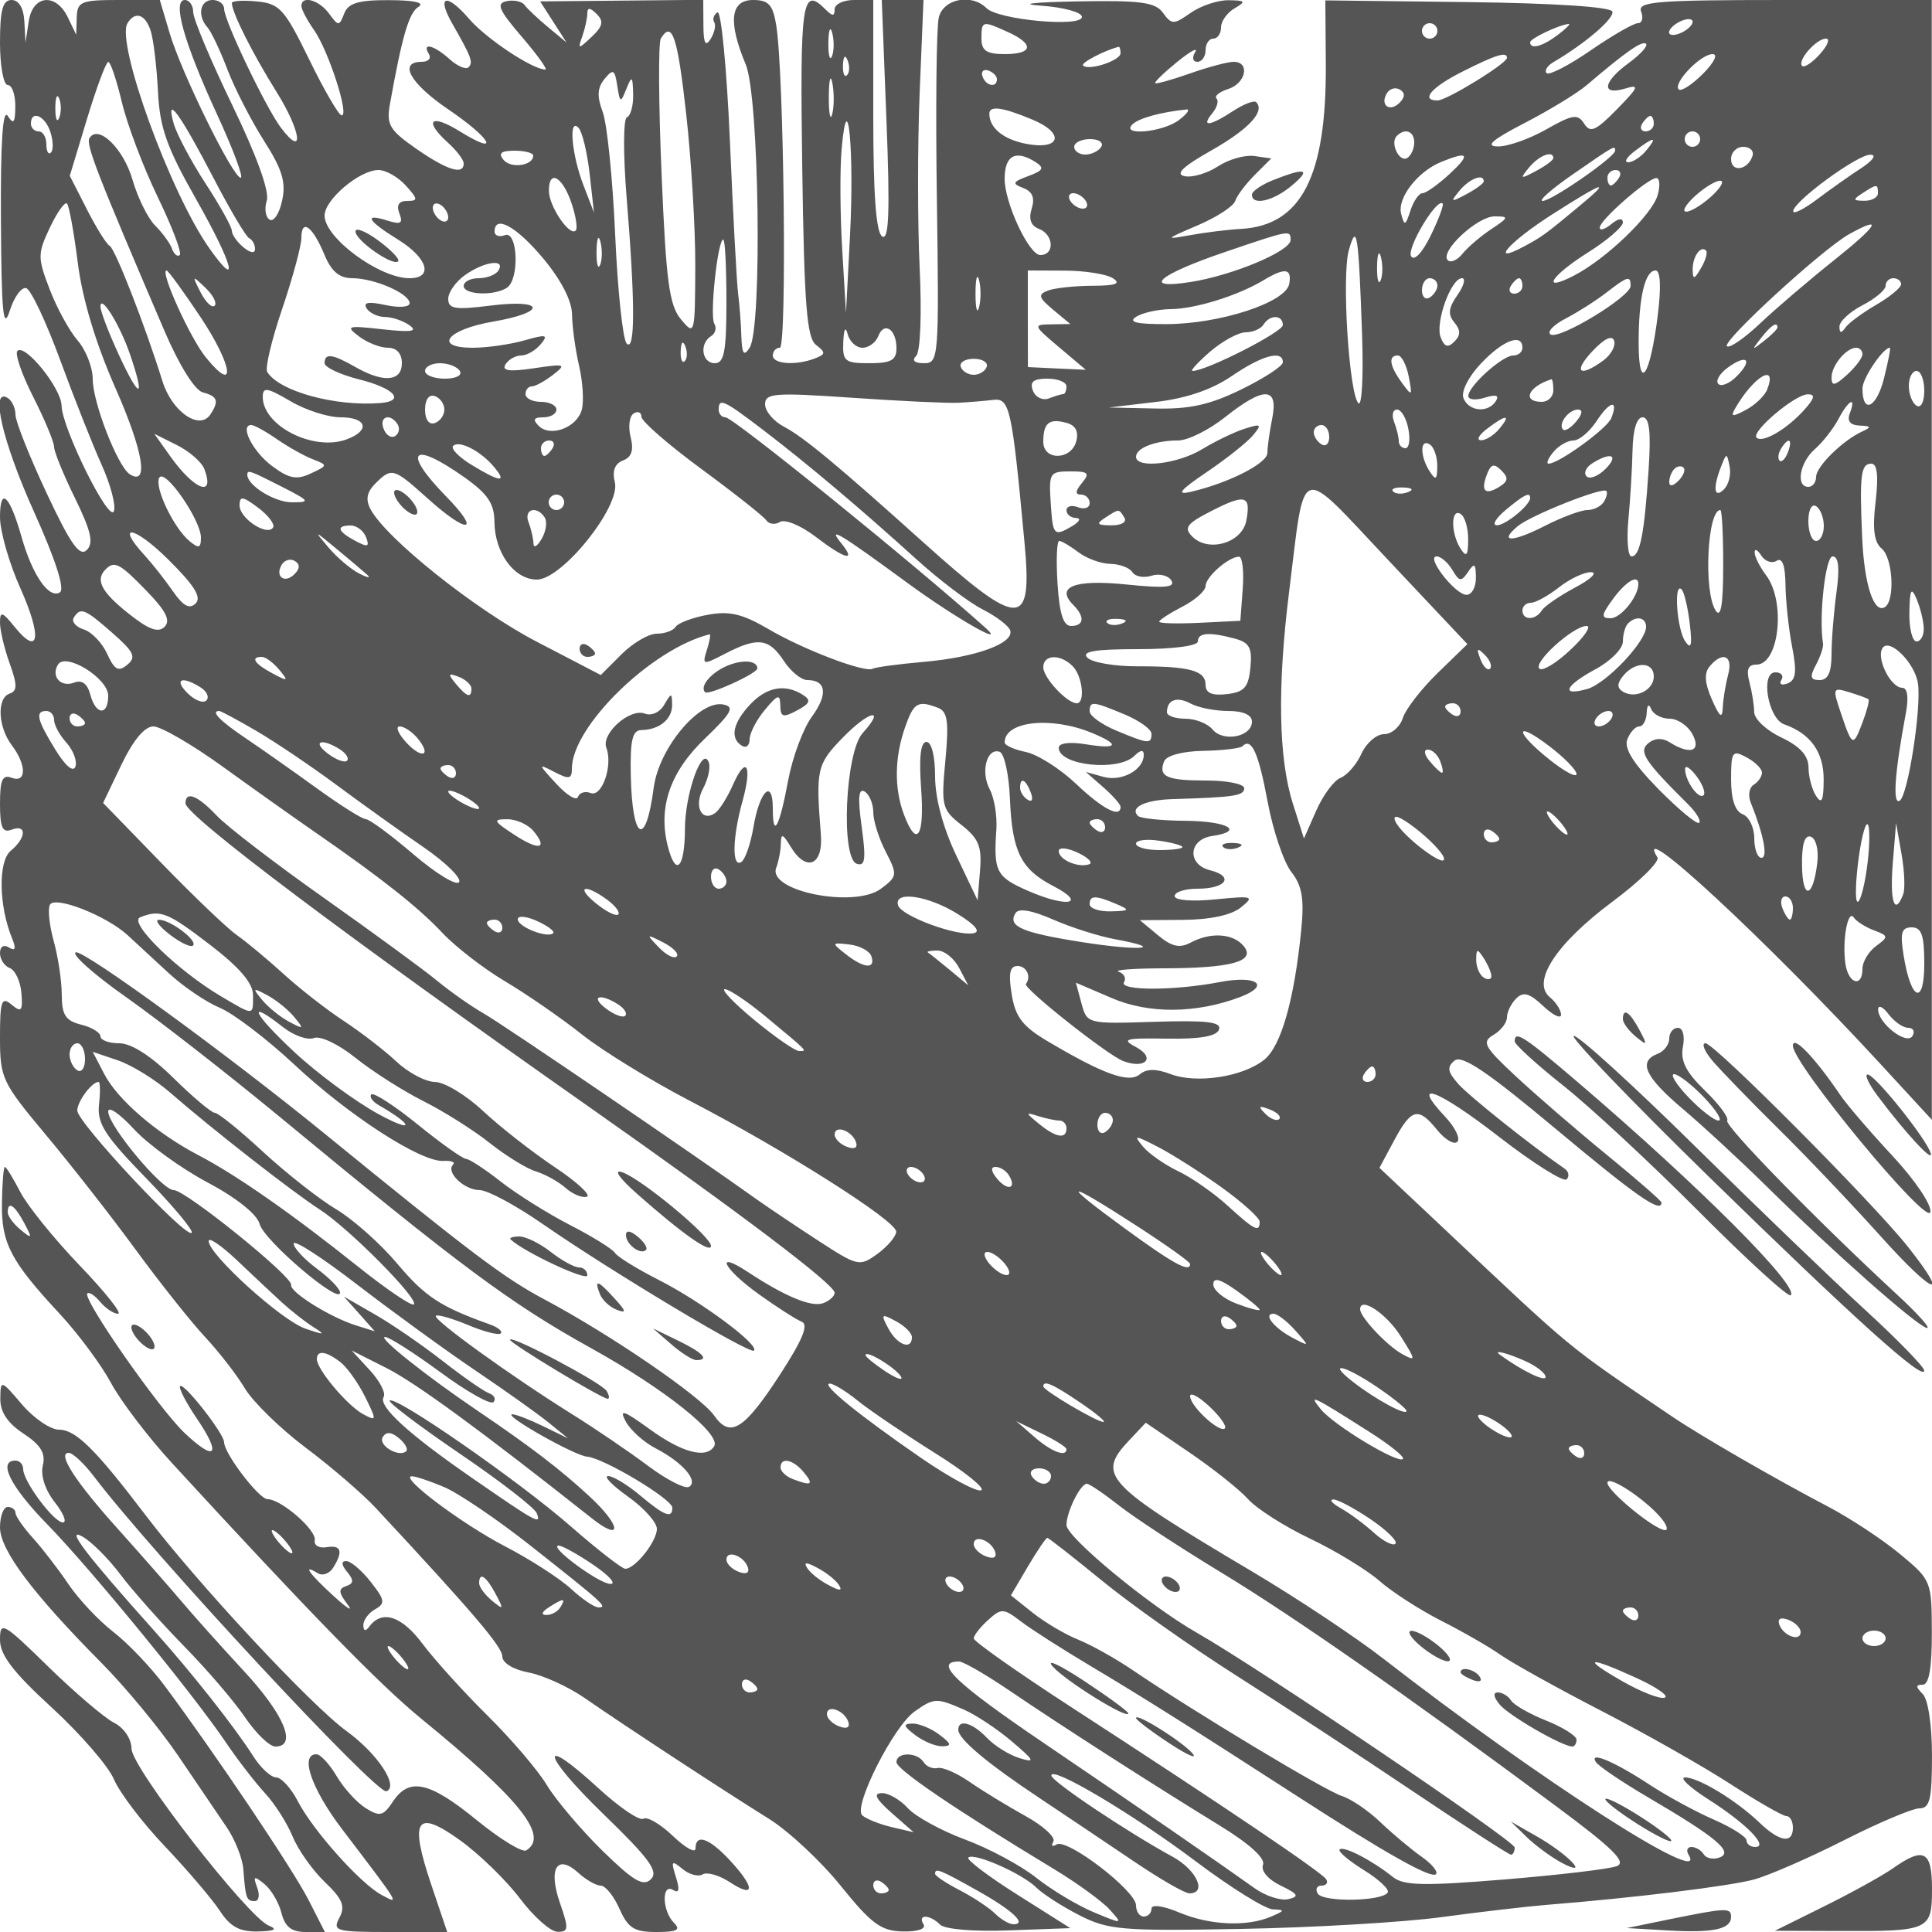 <svg xmlns="http://www.w3.org/2000/svg" version="1.0" width="250" height="250" viewBox="0 0 250 250" preserveAspectRatio="xMidYMid meet">
<g transform="translate(0,250) scale(0.01,-0.01)" fill="#555555" stroke="none">
<path d="M0 24450 c0 -302 45 -550 100 -550 55 0 99 -124 98 -275 -1 -214 -22 -242 -98 -125 -65 100 -94 -348 -88 -1350 7 -1200 29 -1434 114 -1172 57 181 154 312 214 293 61 -19 257 -437 438 -928 180 -491 422 -1102 537 -1357 115 -255 187 -525 159 -600 -59 -162 -672 1074 -677 1364 -4 226 -473 808 -572 709 -35 -36 57 -304 206 -597 148 -292 269 -583 269 -645 0 -62 122 -361 271 -664 208 -426 243 -579 152 -670 -92 -92 -211 77 -521 739 -221 471 -402 927 -402 1012 0 85 -45 182 -100 216 -233 144 -69 -566 341 -1475 279 -620 401 -999 334 -1040 -141 -88 -355 221 -495 713 -155 547 -280 663 -280 260 0 -183 119 -598 265 -923 281 -628 243 -889 -74 -499 -162 201 -191 209 -191 57 0 -98 56 -336 125 -527 100 -279 100 -357 0 -391 -168 -56 -153 -430 28 -669 193 -255 191 -494 -3 -420 -118 45 -150 -27 -150 -336 0 -309 32 -381 150 -336 199 76 192 -105 -11 -273 -164 -136 -156 -709 17 -1132 55 -135 43 -170 -39 -120 -69 43 -117 13 -117 -72 0 -80 57 -168 127 -194 70 -27 138 -173 150 -323 19 -233 0 -256 -127 -150 -130 108 -150 52 -150 -426 0 -525 27 -581 592 -1257 326 -389 849 -1058 1163 -1487 314 -429 718 -937 898 -1130 180 -192 412 -492 516 -666 104 -174 458 -520 788 -768 330 -247 739 -600 909 -783 1258 -1352 1634 -1793 1634 -1918 0 -83 142 -169 340 -207 187 -35 513 -183 725 -330 503 -349 1802 -1201 2388 -1565 253 -159 672 -549 929 -869 395 -490 520 -581 799 -587 196 -4 306 34 269 93 -82 132 81 129 214 -4 61 -61 438 -93 895 -75 l791 29 -684 432 c-377 238 -663 455 -636 481 70 70 701 -208 880 -388 84 -83 335 -245 559 -359 372 -190 548 -205 2094 -176 928 17 2092 85 2587 152 495 67 1103 138 1350 158 1142 91 2381 243 2700 330 193 53 716 282 1163 508 447 227 885 412 975 412 134 0 162 119 162 680 0 396 -50 730 -120 800 -93 93 -93 120 0 120 82 0 119 216 118 675 -2 667 -6 679 -411 1015 -225 187 -641 461 -923 610 -677 354 -1664 924 -2025 1169 -1403 951 -1233 811 -2989 2466 l-800 753 191 356 c223 416 312 437 559 131 101 -124 217 -191 258 -150 42 42 -29 188 -158 325 -462 492 -99 357 693 -257 444 -344 840 -593 879 -554 40 40 27 103 -29 141 -428 294 -1225 929 -1371 1092 -141 159 -151 221 -50 304 96 78 428 -147 1312 -886 1038 -868 1366 -1097 1366 -951 0 21 -317 298 -705 615 -388 317 -917 774 -1175 1014 -417 388 -450 449 -295 540 96 56 175 158 175 227 0 69 54 179 119 244 93 93 172 71 350 -97 127 -119 231 -170 231 -112 0 58 -65 160 -145 226 -241 200 82 693 807 1234 354 263 618 522 585 575 -341 552 1408 -1068 2888 -2675 l663 -720 -1 7245 0 7245 -1909 0 c-1656 0 -1902 -20 -1852 -150 32 -82 13 -150 -42 -150 -54 0 -329 -158 -611 -352 -281 -194 -538 -326 -570 -295 -31 32 9 97 90 144 411 241 788 564 761 653 -19 61 -751 109 -1872 123 l-1842 22 6 -822 c10 -1456 -316 -2090 -1097 -2135 -170 -9 -466 -46 -659 -81 -331 -60 -325 -54 95 126 245 104 465 246 488 316 23 69 138 222 255 339 l212 212 -219 31 c-121 17 -332 -43 -470 -133 -138 -91 -332 -148 -431 -128 -128 26 -28 122 344 333 485 275 700 506 581 625 -27 27 -161 -25 -298 -114 -303 -199 -421 -212 -270 -30 61 74 86 160 55 191 -32 31 36 86 150 123 231 73 287 352 71 352 -76 0 -331 -68 -566 -151 -236 -83 -438 -139 -449 -125 -12 14 117 139 286 276 170 138 274 194 231 125 -43 -70 -30 -125 29 -125 58 0 106 68 106 150 0 83 45 150 100 150 55 0 100 65 100 145 0 80 79 191 175 247 152 89 142 102 -78 105 -139 2 -359 -72 -489 -163 -221 -155 -246 -155 -359 0 -100 138 -290 163 -1110 148 -575 -11 -769 -34 -464 -56 289 -20 525 -85 525 -145 0 -138 -1083 -38 -1234 113 -193 193 -558 123 -618 -119 -31 -124 -42 -1181 -25 -2350 29 -2057 24 -2125 -166 -2125 -124 0 -162 35 -102 95 55 54 74 541 45 1144 -27 577 -27 1592 0 2255 l50 1206 -270 0 -270 0 61 -1566 c46 -1176 32 -1548 -55 -1494 -80 49 -116 539 -116 1566 l0 1494 -250 0 c-137 0 -250 -54 -250 -120 0 -93 -27 -93 -120 0 -302 302 -330 110 -299 -2055 25 -1768 59 -2196 178 -2288 128 -99 126 -121 -14 -175 -247 -95 -545 -74 -545 38 0 55 41 100 91 100 94 0 54 3566 -47 4175 -43 264 -99 325 -299 325 -295 0 -327 -280 -95 -835 174 -417 215 -3410 50 -3665 -75 -116 -99 -82 -107 150 -5 165 -24 413 -42 550 -18 138 -65 1025 -106 1972 -41 947 -114 1697 -161 1668 -48 -30 -67 -87 -42 -127 25 -40 3 -138 -47 -218 -67 -105 -92 -56 -93 181 l-2 326 -1055 -10 -1056 -10 171 -266 171 -266 -241 200 c-132 110 -268 238 -302 285 -34 47 -138 69 -232 50 -139 -29 -103 -112 195 -460 201 -234 338 -425 306 -425 -165 0 -766 399 -987 656 -292 339 -426 303 -219 -59 249 -436 275 -504 212 -567 -34 -34 -144 13 -245 104 -203 183 -365 223 -268 66 34 -55 -8 -100 -94 -100 -305 0 -149 -280 341 -613 564 -382 689 -619 153 -287 -380 235 -473 142 -150 -150 110 -100 200 -219 200 -265 0 -155 -213 -88 -614 190 -346 241 -388 312 -341 575 158 883 246 1183 369 1261 87 55 -51 86 -378 87 -399 2 -530 -38 -582 -173 -65 -167 -74 -167 -197 0 -131 178 -357 239 -357 97 0 -43 73 -182 163 -310 188 -268 462 -1115 357 -1105 -38 4 -228 330 -420 725 -318 650 -381 721 -675 749 -179 18 -325 8 -325 -20 0 -121 265 -649 576 -1147 323 -515 367 -875 57 -464 -195 260 -733 1385 -733 1535 0 63 -67 115 -150 115 -163 0 -201 -203 -65 -355 47 -52 163 -297 258 -545 94 -247 308 -662 473 -922 237 -371 287 -537 234 -776 -36 -167 -109 -277 -162 -244 -53 32 -69 143 -36 247 37 117 -132 583 -446 1233 -278 576 -506 1117 -506 1204 0 87 -49 158 -108 158 -167 0 -13 -549 414 -1475 210 -454 348 -825 309 -825 -101 0 -769 1359 -921 1875 l-126 425 -534 0 c-485 0 -535 -21 -541 -225 l-7 -225 -108 225 c-155 321 -455 291 -506 -50 l-42 -275 -15 275 c-9 171 -72 275 -165 275 -115 0 -150 -128 -150 -550z m7657 74 c-177 -166 -182 -165 -121 9 35 101 64 234 64 295 0 78 37 75 121 -9 94 -94 80 -159 -64 -295z m-5706 74 c35 -112 77 -462 93 -780 23 -473 113 -726 500 -1407 468 -826 566 -1187 170 -631 -506 711 -1219 2669 -1064 2920 99 161 232 116 301 -102z m19849 2 c-79 -49 -167 -67 -194 -39 -28 27 15 90 94 139 79 49 167 67 194 39 28 -27 -15 -90 -94 -139z m-11034 -327 c-28 -68 -49 12 -47 177 3 165 25 220 50 123 26 -97 24 -232 -3 -300z m2279 311 c342 -156 322 -284 -45 -284 -233 0 -300 44 -300 200 0 234 11 236 345 84z m5555 16 c0 -55 -45 -100 -100 -100 -55 0 -100 45 -100 100 0 55 45 100 100 100 55 0 100 -45 100 -100z m1556 -53 c-197 -149 -356 -191 -356 -94 0 49 382 230 500 237 28 2 -37 -62 -144 -143z m-11276 -1027 c66 -593 119 -1482 117 -1975 -4 -878 -7 -891 -185 -678 -152 182 -193 488 -251 1877 -39 913 -43 1704 -10 1758 147 237 216 30 329 -982z m12195 664 c-333 -243 -360 -423 -50 -331 196 59 183 24 -103 -268 -273 -279 -344 -310 -423 -185 -83 130 -149 120 -492 -75 -218 -124 -500 -223 -627 -220 -167 3 -72 86 348 303 317 164 677 383 800 487 511 436 725 585 772 538 27 -27 -74 -139 -225 -249z m2474 115 c-99 -110 -203 -179 -229 -152 -67 67 182 353 308 353 57 0 21 -90 -79 -201z m-9049 13 c0 -96 -413 -232 -485 -160 -34 33 272 194 460 242 14 3 25 -34 25 -82z m-3540 -285 c-33 -33 -56 26 -52 131 5 117 28 141 60 61 29 -72 26 -159 -8 -192z m8540 224 c0 -72 -780 -551 -898 -551 -227 0 -78 173 323 374 437 220 575 262 575 177z m2535 -207 c-141 -141 -281 -231 -312 -201 -79 80 283 457 438 457 74 0 19 -111 -126 -256z m-20458 -366 c68 -287 276 -839 463 -1225 187 -387 316 -725 286 -753 -29 -27 -74 9 -100 81 -25 71 -124 206 -218 300 -94 93 -226 360 -293 592 -117 406 -444 723 -557 540 -50 -80 98 -461 974 -2504 189 -439 389 -759 493 -787 190 -49 212 -111 98 -284 -139 -214 -499 34 -621 430 -222 713 -614 1719 -683 1751 -38 17 -170 228 -293 469 l-223 437 223 737 c123 405 247 737 275 737 29 1 107 -234 176 -521z m6528 172 c72 177 82 169 88 -67 4 -146 -32 -281 -80 -300 -48 -18 -50 -474 -5 -1033 112 -1362 112 -2011 1 -1895 -50 52 -117 688 -149 1412 -32 724 -105 1438 -162 1587 -75 199 -69 311 25 425 111 134 132 123 164 -87 36 -227 43 -230 118 -42z m2664 -326 c-25 -96 -45 6 -44 226 1 220 22 298 46 174 24 -125 23 -305 -2 -400z m2131 451 c0 -117 -146 -88 -187 38 -21 61 13 95 75 75 61 -21 112 -72 112 -113z m5210 -305 c-128 -128 -258 -29 -163 125 37 60 113 80 169 45 68 -42 66 -98 -6 -170z m-17344 -195 c-28 -69 -50 -12 -50 125 0 138 22 194 50 125 28 -69 28 -181 0 -250z m1995 -775 c214 -412 423 -765 464 -783 41 -19 75 -80 75 -138 0 -62 -59 -54 -150 21 -82 68 -150 165 -150 214 0 49 -153 325 -341 613 -187 287 -372 636 -411 773 -111 394 80 133 513 -700z m10599 752 c429 -179 363 -402 -92 -311 -286 58 -463 203 -466 384 -3 113 166 91 558 -73z m1896 -5 c-211 -160 -762 -210 -601 -55 83 79 364 157 695 191 55 6 13 -55 -94 -136z m-14604 -155 c37 -114 40 -234 7 -266 -32 -33 -59 16 -59 107 0 92 -45 167 -100 167 -55 0 -100 45 -100 100 0 182 185 103 252 -108z m10347 -1342 l-52 -1000 -49 825 c-27 453 -31 1038 -7 1300 78 879 165 -28 108 -1125z m10401 1450 c0 -55 -48 -100 -106 -100 -58 0 -78 45 -44 100 34 55 82 100 106 100 24 0 44 -45 44 -100z m-13770 -650 l56 -500 -135 350 c-155 400 -197 890 -64 745 48 -52 112 -320 143 -595z m10670 406 c0 -79 -40 -169 -90 -200 -102 -63 -227 194 -136 284 107 108 226 63 226 -84z m3700 44 c0 -55 -45 -100 -100 -100 -55 0 -100 45 -100 100 0 55 45 100 100 100 55 0 100 -45 100 -100z m-7750 -100 c-34 -55 -127 -100 -206 -100 -79 0 -144 45 -144 100 0 55 93 100 206 100 113 0 178 -45 144 -100z m7050 -50 c-68 -82 -173 -150 -231 -150 -59 0 -20 66 87 147 251 190 300 191 144 3z m-14400 -64 c0 -130 -288 -171 -384 -55 -72 86 -33 119 143 119 132 0 241 -29 241 -64z m14000 65 c0 -82 -821 -651 -938 -651 -60 0 116 155 390 344 543 376 548 379 548 307z m1777 -70 c-62 -185 -277 -216 -277 -39 0 87 71 158 158 158 87 0 141 -53 119 -119z m-9279 -77 c120 -77 104 -110 -91 -182 -206 -76 -215 -98 -66 -155 119 -45 153 -128 109 -267 -42 -134 -11 -221 93 -261 194 -75 208 -339 18 -339 -146 0 -461 674 -461 985 0 304 141 381 398 219z m5361 -154 c-148 -137 -307 -250 -352 -250 -46 0 -116 -101 -156 -225 -64 -198 -78 -203 -120 -43 -54 203 212 548 519 673 354 145 385 101 109 -155z m1341 204 c0 -26 -101 -101 -225 -167 -204 -109 -212 -104 -88 47 128 155 313 225 313 120z m3984 -130 c-147 -95 -405 -278 -575 -406 -170 -127 -307 -195 -305 -150 6 127 827 729 996 730 88 1 40 -71 -116 -174z m-18834 -224 c160 -177 162 -200 19 -200 -109 0 -142 -54 -101 -162 50 -128 18 -147 -153 -93 -317 101 -262 0 135 -245 385 -238 463 -500 149 -500 -391 0 -1099 522 -1099 810 0 207 453 590 698 590 94 0 252 -90 352 -200z m15700 100 c-34 -55 -82 -100 -106 -100 -24 0 -44 45 -44 100 0 55 48 100 106 100 58 0 78 -45 44 -100z m-13559 -316 c60 -174 87 -340 58 -368 -78 -78 -342 310 -346 509 -5 285 169 200 288 -141z m11809 270 c0 -26 -101 -101 -225 -167 -204 -109 -212 -104 -88 47 128 155 313 225 313 120z m2250 -179 c-72 -253 -659 -819 -1075 -1037 -444 -231 -315 -13 175 296 248 156 450 331 450 387 0 62 -61 53 -150 -21 -82 -68 -150 -89 -150 -45 0 96 615 635 732 641 45 2 53 -97 18 -221z m639 -64 c-131 -107 -261 -171 -289 -144 -27 28 58 137 189 244 132 107 262 172 289 144 28 -27 -57 -137 -189 -244z m-1639 -67 c-457 -380 -496 -408 -731 -534 -456 -244 -195 56 356 409 675 432 791 471 375 125z m3850 156 c0 -55 -79 -99 -175 -98 -150 1 -153 15 -25 98 189 122 200 122 200 0z m-10250 -100 c34 -55 17 -100 -38 -100 -55 0 -128 45 -162 100 -34 55 -17 100 38 100 55 0 128 -45 162 -100z m-13043 -804 c59 -465 231 -1038 486 -1616 361 -818 437 -1272 188 -1118 -156 96 -481 928 -481 1231 0 152 -88 378 -196 502 -107 124 -270 422 -362 663 -157 410 -156 459 4 798 94 198 193 338 221 310 27 -27 90 -374 140 -770z m4793 592 c0 -55 -45 -72 -100 -38 -55 34 -100 107 -100 162 0 55 45 72 100 38 55 -34 100 -107 100 -162z m12714 -235 c-109 -224 -214 -335 -254 -269 -62 100 331 758 408 682 17 -18 -52 -203 -154 -413z m783 82 c-136 -90 -303 -233 -371 -317 -68 -85 -155 -123 -192 -85 -109 109 381 567 606 567 189 0 186 -13 -43 -165z m-15098 -333 c89 -214 193 -302 358 -302 287 0 743 -199 743 -324 0 -51 -139 -61 -313 -23 -217 47 -291 35 -244 -42 38 -61 145 -112 238 -113 93 0 237 -49 319 -108 111 -79 20 -92 -350 -51 -456 51 -483 43 -306 -91 107 -82 276 -148 375 -148 114 0 181 -74 181 -200 0 -237 -238 -257 -600 -50 -299 171 -400 184 -400 51 0 -54 203 -149 450 -211 453 -114 600 -278 275 -305 -585 -48 -1312 151 -1467 402 -30 48 57 417 194 818 136 402 248 815 248 918 0 256 147 147 299 -221z m2830 -46 c231 -277 372 -550 373 -725 2 -155 42 -451 90 -658 49 -208 65 -465 37 -572 -61 -234 -406 -364 -559 -211 -80 80 -64 110 60 110 94 0 170 45 170 100 0 55 -90 100 -200 100 -110 0 -200 45 -200 100 0 55 36 100 81 100 44 0 168 67 275 150 178 138 159 145 -246 85 -320 -48 -421 -34 -369 50 39 63 130 115 203 115 72 0 186 65 252 145 104 125 74 132 -212 50 -183 -52 -483 -95 -667 -95 -518 0 -334 236 266 339 698 120 671 295 -33 207 -461 -58 -550 -44 -550 87 0 86 100 226 222 311 249 174 523 210 428 56 -34 -55 -149 -100 -256 -100 -107 0 -194 -45 -194 -100 0 -116 397 -132 560 -23 165 110 140 744 -27 680 -73 -28 -133 -7 -133 46 0 223 282 68 629 -347z m16705 -22 c-321 -256 -752 -624 -957 -818 -205 -194 -399 -327 -431 -296 -64 65 1239 1259 1582 1450 451 250 374 117 -194 -336z m-15968 -61 c-28 -68 -49 12 -47 177 3 165 25 220 50 123 26 -97 24 -232 -3 -300z m8934 321 c0 -144 -751 -459 -1300 -544 -640 -100 -411 96 458 391 837 285 842 286 842 153z m925 -1219 c19 -536 -2 -938 -47 -893 -122 122 -218 1652 -124 1981 103 362 125 228 171 -1088z m-8225 425 c0 -644 -29 -800 -150 -800 -169 0 -204 255 -48 351 56 35 74 107 41 161 -62 100 44 1088 116 1088 23 0 41 -360 41 -800z m8466 273 c-28 -68 -49 12 -47 177 3 165 25 220 50 123 26 -97 24 -232 -3 -300z m4146 160 c-87 -150 -106 -155 -109 -25 -3 169 102 320 173 250 23 -24 -5 -125 -64 -225z m-19414 -641 c416 -627 464 -1007 66 -517 -205 251 -600 1125 -509 1125 21 0 220 -274 443 -608z m10071 133 c-25 -96 -46 -17 -46 175 0 193 21 271 46 175 25 -96 25 -254 0 -350z m1731 375 c110 -71 39 -97 -267 -98 -229 -1 -487 -29 -573 -62 -133 -51 -122 -89 66 -247 l224 -186 -246 -4 c-240 -3 -237 -11 100 -296 l346 -292 -375 17 -374 18 -1 625 0 625 475 -2 c261 0 543 -45 625 -98z m2282 -75 c-44 -238 -891 -516 -1582 -519 -391 -2 -507 25 -400 94 82 53 285 98 450 100 318 3 868 174 1200 374 280 168 370 154 332 -49z m4770 -400 c-98 -792 -245 -1015 -248 -375 -2 592 81 950 219 950 63 0 74 -211 29 -575z m-18675 119 c-33 -34 -115 44 -181 172 -114 224 -111 226 61 61 100 -95 154 -200 120 -233z m15823 262 c0 -52 -45 -122 -100 -156 -55 -34 -100 8 -100 94 0 86 45 156 100 156 55 0 100 -42 100 -94z m259 -124 c-116 -165 -126 -252 -40 -354 83 -101 83 -166 0 -249 -83 -83 -129 -69 -177 56 -73 191 134 765 276 765 51 0 25 -98 -59 -218z m841 118 c0 -55 -48 -100 -106 -100 -58 0 -78 45 -44 100 34 55 82 100 106 100 24 0 44 -45 44 -100z m1400 0 c0 -139 -921 -699 -1035 -628 -52 31 37 125 196 207 159 83 396 234 527 336 274 212 312 223 312 85z m3500 22 c0 -44 -146 -164 -325 -268 -179 -104 -358 -237 -398 -296 -50 -73 -74 -69 -75 14 -1 68 133 193 298 278 165 85 300 199 300 253 0 53 45 97 100 97 55 0 100 -35 100 -78z m-22916 -912 c196 -575 127 -588 -135 -25 -137 294 -249 585 -249 647 0 172 254 -240 384 -622z m14916 384 c0 -90 -990 -594 -1168 -594 -35 0 68 112 227 250 160 137 367 250 460 250 93 0 197 45 231 100 82 132 250 128 250 -6z m-5440 -294 c81 0 172 67 204 149 75 197 236 92 236 -155 0 -155 -70 -194 -350 -194 -318 0 -349 25 -338 275 7 169 29 208 57 100 25 -96 111 -175 191 -175z m11840 262 c0 -21 -79 -99 -175 -175 -159 -124 -162 -121 -38 38 131 167 213 220 213 137z m-2255 -428 c-308 -225 -394 -149 -139 122 153 163 255 212 281 134 22 -68 -42 -183 -142 -256z m-11885 -7 c-33 -33 -56 26 -52 131 5 117 28 141 60 61 29 -72 26 -159 -8 -192z m10840 173 c0 -55 -53 -100 -119 -100 -141 0 -581 -397 -581 -524 0 -49 96 -59 213 -22 143 45 190 31 144 -43 -99 -159 -353 -137 -420 37 -33 85 65 278 228 450 282 299 535 395 535 202z m4400 -85 c0 -46 -90 -165 -200 -265 -159 -144 -200 -151 -200 -35 0 156 190 385 320 385 44 0 80 -38 80 -85z m278 -314 c-97 -381 -278 -465 -278 -128 0 132 266 527 355 527 13 0 -22 -179 -77 -399z m-11610 153 c-19 -57 -95 -104 -168 -104 -73 0 -149 47 -168 104 -19 57 57 103 168 103 111 0 187 -46 168 -103z m3832 58 c0 -49 -241 -206 -535 -350 -411 -201 -672 -259 -1125 -248 l-590 13 600 71 c399 46 730 159 989 336 392 268 661 341 661 178z m1629 -185 c49 -256 43 -261 -88 -81 -161 220 -181 354 -53 354 49 0 112 -123 141 -273z m4242 2 c-91 -92 -198 -136 -236 -97 -39 39 16 133 122 211 250 182 330 101 114 -114z m-16521 71 c35 -57 -49 -100 -194 -100 -141 0 -256 45 -256 100 0 55 87 100 194 100 107 0 222 -45 256 -100z m16918 -239 c-31 -81 -155 -200 -274 -264 -178 -95 -204 -92 -141 18 237 413 550 599 415 246z m2032 -17 c0 -145 -43 -229 -100 -194 -55 34 -100 149 -100 256 0 107 45 194 100 194 55 0 100 -115 100 -256z m-11100 56 c0 -55 -19 -100 -42 -100 -23 0 -107 -25 -187 -56 -80 -30 -172 15 -205 100 -44 115 5 156 187 156 136 0 247 -45 247 -100z m6300 -50 c0 -82 -67 -150 -150 -150 -260 0 -176 197 125 292 14 4 25 -59 25 -142z m-15694 -350 c343 0 390 -171 78 -286 -427 -158 -1084 175 -1084 550 0 131 56 122 356 -54 195 -116 488 -210 650 -210z m1344 100 c0 -73 -56 -152 -125 -175 -74 -25 -125 46 -125 175 0 129 51 200 125 175 69 -23 125 -102 125 -175z m6650 88 c138 7 340 24 450 37 216 27 244 -98 406 -1836 107 -1137 -50 -1137 -1315 -1 -1096 986 -1545 1359 -1796 1490 -135 71 -245 201 -245 290 0 145 122 154 1125 85 619 -43 1238 -72 1375 -65z m4063 -200 c-35 -172 -63 -374 -63 -449 0 -135 -504 -391 -994 -504 -192 -44 -139 20 209 256 256 173 526 388 599 476 119 144 107 153 -108 85 -133 -42 -380 -161 -549 -264 -318 -194 -857 -256 -857 -99 0 114 251 211 544 211 126 0 398 135 606 300 505 401 694 397 613 -12z m6879 103 c-224 -248 -537 -429 -612 -354 -75 75 492 556 660 560 105 2 92 -51 -48 -206z m-13468 -254 c572 -437 1260 -1017 1982 -1672 294 -267 680 -560 858 -650 178 -91 339 -213 358 -273 52 -166 -440 -346 -1111 -406 -335 -29 -635 -70 -667 -89 -95 -59 -894 244 -1353 514 -337 197 -504 236 -786 183 -196 -36 -382 -107 -412 -155 -30 -49 -140 -89 -244 -89 -105 0 -310 -120 -458 -268 l-267 -267 -834 434 c-791 413 -1941 1330 -2145 1711 -67 125 -49 221 62 333 212 211 235 204 679 -195 520 -468 699 -444 234 31 -573 588 -441 725 237 246 304 -215 389 -341 391 -578 3 -401 257 -747 549 -747 327 0 1087 949 1009 1260 -36 146 -1 240 105 281 113 43 142 133 99 304 -33 133 -16 271 40 305 55 34 100 14 100 -43 0 -58 349 -362 775 -675 426 -313 804 -612 839 -663 35 -52 116 -63 179 -23 64 39 268 -45 455 -187 388 -297 539 -337 339 -90 -186 230 -32 138 863 -518 605 -443 1298 -840 1000 -573 -931 834 -3263 2722 -3363 2722 -48 0 -87 45 -87 100 0 155 64 126 574 -263z m10976 152 c-52 -133 -679 -589 -811 -589 -35 0 -7 68 61 150 68 83 185 150 260 150 74 0 210 114 301 253 171 261 286 283 189 36z m3086 61 c-38 -99 6 -152 128 -157 148 -6 155 -21 36 -75 -254 -115 -600 -455 -600 -590 0 -71 -45 -128 -100 -128 -167 0 -112 316 84 488 102 89 238 263 304 387 134 253 236 305 148 75z m-5712 -200 c27 -137 10 -250 -38 -250 -47 0 -86 41 -86 92 0 50 -27 163 -61 250 -33 87 -16 158 39 158 54 0 120 -112 146 -250z m2174 98 c-70 -84 -147 -132 -172 -107 -70 69 71 259 192 259 66 0 59 -57 -20 -152z m-15252 -41 c31 -51 16 -119 -34 -150 -50 -31 -117 11 -148 94 -63 162 88 208 182 56z m8781 -216 c-65 -248 -427 -255 -427 -8 0 243 74 305 294 247 122 -31 166 -110 133 -239z m5473 159 c-68 -82 -175 -149 -237 -147 -62 2 -26 69 81 150 249 189 314 187 156 -3z m1933 -525 c-55 -835 -112 -1125 -221 -1125 -47 0 -65 214 -41 475 25 261 49 666 54 900 5 263 55 425 130 425 88 0 110 -187 78 -675z m-17748 391 c146 -101 355 -218 465 -260 194 -75 193 -80 -29 -183 -183 -86 -281 -67 -500 96 -250 186 -425 531 -269 531 37 0 187 -83 333 -184z m13615 28 c0 -86 -45 -128 -100 -94 -55 34 -100 104 -100 156 0 52 45 94 100 94 55 0 100 -70 100 -156z m-14557 -411 c145 -378 -126 -278 -440 163 l-207 291 292 -146 c161 -80 320 -219 355 -308z m3752 22 c171 -205 77 -196 -292 29 -166 101 -274 212 -239 246 78 78 360 -68 531 -275z m755 245 c-34 -55 -82 -100 -106 -100 -24 0 -44 45 -44 100 0 55 48 100 106 100 58 0 78 -45 44 -100z m11448 -231 c-1 -178 -19 -191 -98 -69 -127 197 -127 429 0 350 55 -34 99 -160 98 -281z m4537 177 c-33 -85 -81 -133 -107 -107 -27 26 -18 96 18 154 98 160 156 129 89 -47z m-2361 -215 c-93 -93 -203 -136 -244 -95 -41 41 -8 117 73 168 243 154 352 108 171 -73z m1535 -262 c-130 -130 -148 15 -37 298 70 176 73 176 109 -3 21 -102 -11 -234 -72 -295z m-2907 32 c-186 -115 -245 -56 -161 161 51 134 92 145 186 51 95 -95 89 -141 -25 -212z m2316 77 c-71 -71 -118 -77 -118 -15 0 57 30 134 67 170 36 37 90 44 118 15 28 -28 -2 -105 -67 -170z m2552 -270 c-42 -354 -20 -525 79 -607 145 -121 175 -674 41 -757 -143 -89 -268 294 -294 906 -35 801 -17 950 118 950 78 0 95 -157 56 -492z m-21670 -465 c0 -136 -27 -145 -148 -45 -207 172 -461 707 -390 822 74 120 538 -550 538 -777z m1050 657 c360 -184 371 -200 128 -200 -225 0 -578 218 -578 357 0 67 33 56 450 -157z m10350 50 c-86 -104 -90 -150 -12 -150 61 0 112 -50 112 -111 0 -61 -68 -84 -150 -53 -82 32 -150 14 -150 -39 0 -53 56 -98 125 -100 69 -2 43 -51 -58 -109 -224 -131 -243 -113 -268 262 -30 439 -23 450 263 450 222 0 243 -23 138 -150z m4604 -2458 c-211 -205 -414 -467 -451 -582 -37 -116 -146 -210 -244 -210 -97 0 -229 -114 -292 -253 -63 -139 -185 -279 -270 -312 -85 -33 -226 -223 -314 -422 l-160 -363 -143 450 c-186 585 -203 1509 -49 2742 212 1703 99 1666 1280 413 l1027 -1090 -384 -373z m-385 2340 c-72 -29 -159 -26 -192 8 -33 33 26 56 131 52 117 -5 141 -28 61 -60z m2535 -125 c-36 -59 -132 -107 -214 -107 -81 0 -331 -93 -554 -207 -419 -214 -602 -214 -344 0 167 139 1090 506 1143 454 19 -18 5 -82 -31 -140z m-17220 -332 c-73 -120 -434 116 -434 283 0 127 38 123 240 -28 132 -99 219 -214 194 -255z m3766 325 c0 -55 -45 -100 -100 -100 -55 0 -100 45 -100 100 0 55 45 100 100 100 55 0 100 -45 100 -100z m8827 -238 c-55 -288 -488 -415 -698 -206 -114 114 -75 167 243 330 442 227 518 206 455 -124z m3673 295 c0 -94 -321 -357 -432 -354 -65 2 -12 92 118 200 236 197 314 235 314 154z m3800 -363 c0 -107 -45 -194 -100 -194 -55 0 -100 115 -100 256 0 145 43 229 100 194 55 -34 100 -149 100 -256z m-16550 107 c33 -55 15 -179 -42 -275 -56 -97 -103 -123 -105 -59 -2 64 -30 188 -64 275 -66 171 110 221 211 59z m7500 -1 c34 -56 -40 -99 -169 -98 -186 1 -202 20 -81 98 186 120 176 120 250 0z m4448 -281 c-1 -210 -22 -236 -98 -119 -128 198 -128 529 0 450 55 -34 99 -183 98 -331z m3300 -344 c-1 -505 -30 -679 -98 -575 -158 244 -108 1300 61 1300 21 0 38 -326 37 -725z m-19766 -483 c-79 -79 -161 -36 -296 159 -102 147 -265 354 -361 459 -390 424 -142 388 296 -44 341 -337 441 -494 361 -574z m2205 856 c48 -125 22 -133 -139 -47 -232 124 -254 199 -59 199 77 0 166 -69 198 -152z m13 -484 c55 -49 9 -42 -101 14 -111 57 -290 209 -399 338 -192 226 -188 225 101 -15 164 -136 344 -288 399 -337z m9206 289 c107 -81 293 -148 413 -150 121 -2 248 -50 284 -107 35 -57 146 -78 247 -46 101 32 216 4 257 -61 56 -91 -86 -103 -584 -52 -669 68 -920 -30 -684 -266 152 -152 139 -271 -30 -271 -100 0 -150 160 -175 550 -19 303 -9 550 22 550 31 0 143 -66 250 -147z m9033 -110 c74 46 112 -59 115 -312 3 -210 41 -570 86 -801 63 -325 49 -432 -60 -474 -77 -29 -113 -9 -79 45 33 55 -2 99 -78 99 -197 0 -95 -599 115 -673 341 -120 512 -361 510 -717 -1 -269 -25 -322 -98 -210 -53 82 -98 249 -98 370 -2 153 -109 272 -352 387 -192 91 -351 239 -351 329 -1 90 -29 265 -62 389 -43 161 -17 225 91 225 294 0 383 815 125 1156 -81 107 -147 239 -148 294 -1 55 37 38 85 -38 48 -76 138 -107 199 -69z m-19179 -173 c-128 -128 -258 -29 -163 125 37 60 113 80 169 45 68 -42 66 -98 -6 -170z m12271 -186 l-31 -417 -525 -26 c-289 -14 -525 -8 -525 14 0 22 135 110 300 195 165 85 300 205 300 267 0 116 292 374 431 380 44 2 67 -184 50 -413z m2712 241 c90 -153 116 -156 204 -25 82 122 100 109 101 -75 1 -124 -54 -224 -123 -222 -148 4 -530 497 -385 497 55 0 146 -79 203 -175z m4971 -289 c-35 -255 -64 -615 -64 -800 0 -235 -46 -336 -154 -336 -121 0 -131 41 -48 196 58 108 99 231 92 275 -57 340 30 1129 124 1129 77 0 93 -147 50 -464z m-21864 14 c249 -257 310 -380 229 -461 -82 -82 -207 -35 -470 175 -349 278 -429 433 -292 569 114 115 184 78 533 -283z m18481 47 c-202 -108 -396 -241 -430 -296 -81 -130 -251 -131 -251 -1 0 55 49 100 109 100 60 0 224 90 364 200 140 110 327 198 415 196 89 -3 -4 -92 -207 -199z m819 46 c0 -163 -227 -443 -358 -443 -127 0 -123 39 28 247 168 230 330 327 330 196z m665 -511 c34 -284 19 -343 -58 -232 -109 157 -152 778 -47 673 33 -33 80 -232 105 -441z m3028 -57 c4 -96 -38 -175 -93 -175 -55 0 -97 169 -93 375 6 301 24 335 93 175 47 -110 89 -279 93 -375z m-23437 -67 c279 -245 310 -312 191 -410 -114 -95 -165 -68 -260 140 -64 142 -201 285 -304 317 -102 33 -160 101 -129 152 87 140 140 119 502 -199z m13063 124 c-72 -29 -159 -26 -192 8 -33 33 26 56 131 52 117 -5 141 -28 61 -60z m6781 -43 c0 -191 -516 -736 -763 -805 -350 -98 -288 43 113 259 193 104 350 264 350 356 0 92 30 198 67 234 103 104 233 79 233 -44z m-981 -300 c-182 -171 -362 -279 -400 -241 -82 82 439 552 612 552 65 -1 -30 -141 -212 -311z m-11171 4 c-64 -201 -56 -203 238 -50 418 216 564 198 755 -93 90 -137 227 -250 305 -250 247 0 270 -186 60 -473 -112 -152 -250 -521 -306 -819 -115 -615 -200 -772 -200 -369 0 393 -171 230 -250 -239 -37 -219 -108 -424 -159 -455 -122 -76 -114 317 17 789 130 468 47 601 -127 204 -70 -158 -172 -320 -228 -359 -174 -121 -277 89 -156 316 64 119 98 270 76 335 -80 240 -309 -393 -310 -855 -2 -514 -120 -631 -223 -220 -126 500 32 957 478 1385 353 339 393 415 240 444 -310 60 -831 -564 -899 -1075 -103 -789 -279 -693 -297 162 -9 452 21 580 138 582 233 4 400 142 397 328 -3 158 -10 157 -103 -2 -56 -97 -165 -146 -250 -113 -194 74 -568 -259 -498 -443 87 -226 -56 -641 -202 -585 -72 28 -146 6 -165 -50 -18 -55 -145 21 -281 170 -239 259 -240 265 -23 152 189 -98 225 -91 225 44 0 545 1031 1551 1782 1738 17 4 2 -85 -34 -199z m6832 143 c188 -51 225 -120 200 -374 -25 -257 -79 -318 -305 -344 -192 -22 -275 14 -275 119 0 186 -203 242 -884 241 -293 -1 -583 49 -645 111 -81 81 93 111 659 111 447 0 770 42 770 100 0 114 147 125 480 36z m8839 -586 c43 -333 -132 -1446 -237 -1511 -95 -59 -65 362 80 1136 38 203 20 325 -47 325 -149 0 -339 380 -257 512 88 144 427 -196 461 -462z m-5538 197 c-31 -30 -87 25 -125 124 -54 142 -42 154 56 56 69 -68 99 -149 69 -180z m-17881 -350 c0 -263 -162 -252 -232 16 -37 140 -108 193 -209 154 -172 -66 -303 80 -209 233 100 163 650 -177 650 -403z m2213 337 c124 -151 116 -156 -88 -47 -233 124 -290 213 -137 213 48 0 149 -75 225 -166z m10267 46 c127 -127 166 -480 53 -480 -126 0 -433 330 -433 465 0 167 219 176 380 15z m8483 -105 c-33 -124 -65 -315 -70 -425 -7 -157 -38 -135 -142 100 -92 208 -101 338 -30 425 167 202 307 144 242 -100z m-963 -28 c0 -178 -240 -296 -400 -197 -79 49 -77 108 7 209 156 187 393 180 393 -12z m-15300 -158 c0 -128 -58 -110 -202 63 -106 128 -99 142 38 90 90 -35 164 -104 164 -153z m-3503 15 c81 -51 114 -127 73 -168 -41 -41 -151 2 -244 95 -181 181 -72 227 171 73z m21581 -153 c15 -13 -20 -148 -78 -301 -121 -319 -132 -315 -282 131 -107 316 -102 327 110 262 122 -37 235 -79 250 -92z m-8285 -151 c195 0 307 -51 307 -138 0 -196 -370 -269 -509 -102 -63 77 -222 140 -353 140 -131 0 -238 38 -238 83 0 162 128 209 307 113 99 -53 318 -96 486 -96z m-3756 41 c125 -48 143 -177 96 -683 -56 -590 -44 -635 211 -835 222 -175 263 -278 237 -592 l-31 -381 -275 578 c-173 363 -275 744 -275 1025 0 263 -46 447 -112 447 -75 0 -98 -198 -69 -600 46 -627 -55 -782 -221 -343 -128 336 -124 739 12 1128 113 325 166 356 427 256z m2416 -86 c191 -80 347 -192 347 -250 0 -136 -39 -133 -453 40 -191 80 -347 192 -347 250 0 136 39 133 453 -40z m4347 39 c0 -58 -45 -78 -100 -44 -55 34 -100 82 -100 106 0 24 45 44 100 44 55 0 100 -48 100 -106z m2705 -94 c103 0 236 -90 295 -200 119 -222 -28 -274 -297 -104 -93 59 -193 54 -274 -13 -130 -108 -50 -231 514 -790 106 -105 171 -213 144 -240 -27 -26 -262 168 -522 431 -328 334 -453 532 -408 648 35 92 105 168 154 168 49 0 93 79 97 175 5 105 28 125 58 50 28 -69 135 -125 239 -125z m-20905 -17 c0 -65 72 -197 160 -294 88 -98 140 -236 116 -308 -28 -79 -130 7 -260 219 -239 388 -265 500 -116 500 55 0 100 -53 100 -117z m400 -39 c0 -24 -45 -44 -100 -44 -55 0 -100 48 -100 106 0 58 45 78 100 44 55 -34 100 -82 100 -106z m2212 -99 c241 -140 708 -455 1038 -699 330 -245 836 -607 1125 -805 289 -198 498 -403 466 -455 -32 -53 -298 109 -591 359 -292 250 -570 455 -616 455 -46 0 -331 180 -634 399 -302 219 -719 512 -925 651 -331 223 -454 350 -338 350 21 0 235 -115 475 -255z m7850 -32 c-224 -247 -285 -1617 -76 -1690 109 -38 122 57 64 478 -52 375 -41 505 39 456 61 -38 111 -158 111 -268 0 -109 72 -339 161 -510 154 -299 152 -319 -60 -478 -341 -258 -1473 -33 -1357 270 31 80 58 220 60 312 2 137 25 130 125 -36 201 -337 425 -249 393 154 -67 843 -53 908 282 1253 339 349 568 402 258 59z m9688 187 c-34 -55 -107 -100 -162 -100 -55 0 -72 45 -38 100 34 55 107 100 162 100 55 0 72 -45 38 -100z m-6725 -182 c376 -155 345 -217 -75 -149 -209 34 -350 16 -350 -45 0 -230 772 -312 980 -104 78 78 120 82 120 12 0 -194 -285 -350 -520 -285 l-230 64 225 -197 c124 -108 225 -223 225 -255 0 -149 -231 -29 -575 297 -206 196 -499 382 -650 413 -151 31 -275 86 -275 124 0 275 597 341 1125 125z m-11237 -443 c400 -289 938 -670 1195 -848 847 -585 1337 -973 1644 -1301 167 -178 533 -461 813 -627 281 -167 727 -476 993 -687 266 -211 896 -598 1400 -860 1225 -636 2668 -1551 2664 -1690 -2 -62 -111 -190 -242 -286 -233 -169 -253 -164 -772 173 -293 191 -644 427 -781 524 -820 586 -3298 2274 -3542 2412 -159 91 -429 280 -600 421 -170 141 -829 623 -1464 1072 -635 448 -1261 929 -1392 1068 -247 262 -404 324 -404 159 0 -156 2083 -1723 5232 -3935 1956 -1375 3168 -2292 3168 -2398 0 -43 -66 -104 -146 -134 -150 -58 -492 83 -979 404 -440 289 -313 38 148 -292 230 -165 477 -323 549 -352 95 -37 17 -228 -276 -681 -469 -721 -647 -832 -856 -533 -174 248 -1335 1043 -2190 1499 -531 283 -937 589 -2841 2141 -1259 1027 -3126 2387 -3228 2353 -64 -21 230 -284 655 -583 424 -299 1315 -994 1981 -1544 2351 -1943 2987 -2415 4033 -2996 952 -528 1686 -1114 1591 -1269 -102 -165 -416 -82 -832 220 -342 248 -401 267 -312 101 60 -112 235 -269 388 -348 347 -180 556 -421 432 -497 -51 -32 -289 90 -530 270 -240 180 -684 482 -987 671 -789 493 -1805 1226 -1760 1271 21 21 208 -32 415 -118 206 -87 398 -136 425 -109 27 27 -37 79 -141 116 -635 226 -839 359 -1194 781 -217 259 -575 578 -795 709 -220 131 -645 466 -946 743 -300 278 -581 505 -624 505 -43 0 -284 203 -535 450 -290 286 -546 450 -701 450 -134 0 -244 40 -244 89 0 49 -112 118 -250 152 -202 51 -250 125 -251 386 0 178 -47 492 -105 699 -57 207 -78 418 -47 469 71 115 728 -144 1003 -395 110 -101 351 -323 536 -495 185 -171 481 -372 658 -446 178 -74 612 -405 965 -735 706 -661 1638 -1263 1927 -1246 103 6 159 -16 126 -49 -97 -97 146 -329 345 -329 101 0 467 -197 813 -437 886 -614 2684 -1692 2736 -1640 74 74 -685 637 -1227 912 -283 144 -540 302 -571 352 -31 50 -293 213 -582 361 -289 149 -692 402 -895 561 -203 160 -406 293 -450 295 -45 2 -327 202 -627 446 -300 243 -570 417 -599 388 -29 -29 14 -92 96 -139 460 -264 460 -368 -1 -117 -302 164 -795 528 -1096 809 -536 501 -622 695 -138 315 136 -107 314 -169 395 -138 84 32 320 -80 542 -259 216 -173 610 -424 876 -558 265 -133 652 -377 860 -543 208 -165 476 -330 595 -366 119 -36 292 -132 385 -214 93 -82 217 -133 275 -113 57 19 -131 193 -420 385 -288 193 -704 518 -924 724 -220 206 -499 374 -620 375 -121 1 -346 119 -500 264 -154 144 -460 380 -680 525 -220 144 -572 418 -782 610 -210 191 -481 416 -601 500 -121 83 -560 503 -976 932 l-757 780 237 495 c152 317 300 495 414 495 97 0 504 -236 903 -525z m2514 373 c193 -233 55 -277 -151 -49 -100 111 -136 201 -79 201 57 0 160 -69 230 -152z m14998 -464 c0 -51 -157 33 -350 187 -456 364 -456 520 0 172 193 -147 350 -308 350 -359z m-16003 320 c81 -51 123 -118 93 -148 -30 -29 -141 12 -247 92 -211 159 -83 206 154 56z m12006 -678 c69 -372 207 -780 306 -908 140 -179 169 -347 129 -750 -90 -905 -260 -1504 -478 -1680 -275 -223 -877 -315 -1215 -186 -187 71 -309 70 -398 -5 -141 -117 -472 3 -1197 433 -319 190 -412 312 -459 604 -44 269 -24 366 75 366 117 0 182 -138 109 -233 -40 -52 1056 -920 1259 -997 286 -109 425 41 167 180 -197 105 -145 119 401 110 428 -7 642 31 672 118 34 98 -155 121 -832 100 -874 -28 -876 -27 -948 239 l-72 267 464 -199 c481 -207 1095 -201 1663 14 401 153 213 286 -272 192 -580 -112 -1302 -112 -1232 0 31 51 0 111 -69 135 -69 23 189 43 574 44 884 1 1207 90 1043 288 -137 165 -428 184 -690 43 -139 -74 -243 -50 -419 97 l-234 195 556 4 c352 2 627 61 750 160 181 146 158 153 -331 105 -303 -30 -525 -12 -525 43 0 52 132 95 294 95 373 0 482 159 164 239 -300 75 -281 397 26 443 428 63 204 192 -343 197 -307 2 -584 31 -616 63 -111 111 94 208 459 218 781 23 916 43 916 140 0 55 -218 100 -483 100 -522 0 -630 49 -554 247 29 76 235 132 506 137 252 5 480 32 508 60 117 117 207 -81 326 -718z m-3335 44 c28 -689 141 -917 560 -1135 445 -231 188 -285 -317 -66 -421 183 -456 249 -418 799 11 175 -27 408 -86 518 -121 227 -38 541 128 486 60 -20 120 -291 133 -602z m5568 480 c32 -82 42 -150 23 -150 -19 0 -91 68 -159 150 -72 86 -81 150 -23 150 56 0 128 -68 159 -150z m4164 -148 c0 -49 -48 -120 -107 -156 -59 -37 -76 -140 -39 -231 166 -409 226 -715 139 -715 -51 0 -93 114 -93 253 0 139 -67 279 -150 311 -98 37 -150 193 -150 450 0 362 16 385 200 286 110 -59 200 -148 200 -198z m-16900 -8 c0 -58 -45 -78 -100 -44 -55 34 -100 82 -100 106 0 24 45 44 100 44 55 0 100 -48 100 -106z m16144 -284 c-63 -63 -242 191 -239 340 1 55 67 13 147 -93 80 -106 121 -217 92 -247z m-8706 35 c34 -89 18 -129 -39 -94 -55 33 -99 103 -99 155 0 144 72 112 138 -61z m-7138 -202 c0 -28 -90 -2 -200 57 -110 59 -200 130 -200 157 0 28 90 2 200 -57 110 -59 200 -130 200 -157z m12482 -639 c59 -177 -558 290 -630 476 -35 93 66 55 265 -99 177 -136 341 -306 365 -377z m1518 446 c68 -82 102 -150 74 -150 -27 0 -106 68 -174 150 -68 82 -102 150 -74 150 27 0 106 -68 174 -150z m-13298 -102 c197 -238 70 -259 -256 -44 -263 173 -272 195 -83 195 117 1 269 -68 339 -151z m7398 46 c0 -58 -45 -78 -100 -44 -55 34 -100 82 -100 106 0 24 45 44 100 44 55 0 100 -48 100 -106z m9853 -559 c-37 -250 -92 -430 -121 -401 -29 29 -19 292 22 585 42 292 96 472 121 400 25 -72 15 -335 -22 -584z m-4753 409 c0 -24 -45 -44 -100 -44 -55 0 -100 48 -100 106 0 58 45 78 100 44 55 -34 100 -82 100 -106z m5227 -717 c-110 -286 -174 -95 -135 398 l43 525 70 -398 c39 -219 49 -455 22 -525z m-9327 612 c0 -22 -135 -39 -300 -39 -165 0 -300 37 -300 83 0 45 135 63 300 38 165 -24 300 -61 300 -82z m8216 -198 c-53 -466 -192 -496 -198 -43 -4 278 34 401 113 375 67 -23 104 -168 85 -332z m-9423 -25 c-142 -49 -393 60 -393 171 0 53 109 43 247 -21 135 -64 201 -131 146 -150z m-4693 -222 c0 -52 -45 -94 -100 -94 -55 0 -100 70 -100 156 0 86 45 128 100 94 55 -34 100 -104 100 -156z m-1544 -236 c106 -78 171 -164 144 -191 -28 -27 -156 36 -286 142 -272 220 -150 262 142 49z m4532 -182 c232 -143 307 -234 210 -252 -217 -42 -929 220 -976 359 -64 194 380 132 766 -107z m2062 124 c177 -76 169 -87 -75 -93 -151 -4 -275 38 -275 93 0 117 77 117 350 0z m8750 -50 c0 -82 -18 -150 -39 -150 -22 0 -66 68 -97 150 -32 82 -14 150 39 150 53 0 97 -68 97 -150z m-8770 -404 c684 -126 315 -155 -442 -35 -771 122 -953 203 -847 374 40 66 214 36 486 -84 233 -102 594 -217 803 -255z m-11713 -71 c381 -292 556 -496 557 -650 1 -273 18 -272 -413 -18 -564 333 -1206 960 -1048 1023 261 104 352 68 904 -355z m4441 150 c-71 -71 -458 81 -458 180 0 50 113 39 250 -23 138 -63 232 -134 208 -157z m17092 36 c188 -71 190 -83 25 -204 -96 -71 -175 -203 -175 -293 0 -247 -181 -197 -220 61 -45 299 31 718 108 602 34 -50 152 -125 262 -166z m-17750 33 c0 -58 -45 -78 -100 -44 -55 34 -100 82 -100 106 0 24 45 44 100 44 55 0 100 -48 100 -106z m18400 -464 c0 -549 -172 -482 -267 104 -48 296 -28 366 104 366 128 0 163 -102 163 -470z m-16144 93 c-33 -34 -138 20 -233 120 -165 172 -163 175 61 61 128 -66 206 -148 172 -181z m2520 2 c56 -170 -97 -157 -332 28 -188 148 -186 152 48 125 133 -15 261 -84 284 -153z m1135 -150 l118 -225 -239 199 c-132 109 -259 211 -282 225 -23 14 32 26 122 26 90 0 216 -101 281 -225z m6887 -106 c1 -44 -43 -53 -98 -19 -55 34 -99 138 -98 231 1 146 14 148 98 19 53 -82 98 -186 98 -231z m-15490 -530 c129 -156 123 -162 -66 -61 -115 61 -272 188 -350 283 -129 156 -123 162 66 61 115 -61 272 -188 350 -283z m6108 0 c554 -460 533 -439 424 -439 -52 0 -311 180 -578 400 -266 220 -438 400 -382 400 55 0 297 -162 536 -361z m-1919 165 c81 -51 123 -118 93 -148 -30 -29 -141 12 -247 92 -211 159 -83 206 154 56z m16695 -304 c66 0 90 -48 54 -107 -76 -122 -448 170 -443 347 2 61 63 31 136 -65 73 -96 187 -175 253 -175z m-23592 -406 c0 -113 -45 -178 -100 -144 -55 34 -100 127 -100 206 0 79 45 144 100 144 55 0 100 -93 100 -206z m1105 -435 c539 -470 1581 -1284 1932 -1510 377 -242 1286 -1159 1218 -1228 -27 -26 -354 195 -727 493 -850 679 -1567 1180 -2059 1437 -542 283 -1049 720 -1221 1053 l-148 285 325 -110 c179 -61 485 -249 680 -420z m15595 241 c0 -55 -48 -100 -106 -100 -58 0 -78 45 -44 100 34 55 82 100 106 100 24 0 44 -45 44 -100z m-16519 -394 c-26 -245 75 -402 609 -951 352 -362 618 -681 590 -708 -74 -74 -1480 1429 -1480 1582 0 119 188 371 276 371 20 0 23 -132 5 -294z m1400 -1004 c379 -202 645 -414 679 -542 56 -212 1040 -1050 1040 -886 0 49 -135 188 -300 310 -165 122 -300 268 -300 324 0 57 371 -183 825 -533 454 -349 1140 -848 1525 -1108 385 -260 813 -564 950 -676 l250 -203 -320 156 c-176 86 -356 156 -400 155 -137 -2 804 -535 966 -548 213 -16 1104 -550 1104 -661 0 -145 -102 -106 -418 160 -164 138 -350 250 -413 250 -64 0 52 -120 257 -266 206 -146 374 -334 374 -417 0 -163 -281 -517 -409 -517 -43 0 -362 249 -710 553 -663 580 -2267 1694 -2338 1623 -23 -23 384 -330 903 -684 520 -353 970 -701 999 -772 64 -159 0 -124 -845 461 -820 567 -1209 924 -1136 1042 31 50 -49 207 -179 347 l-235 255 450 -227 c375 -189 1226 -811 2653 -1941 405 -321 388 -103 -22 277 -385 356 -762 644 -1460 1117 -663 449 -1290 949 -1190 949 54 0 376 -206 718 -457 341 -251 650 -425 686 -386 36 39 11 90 -56 114 -66 23 -336 211 -600 417 -263 206 -659 478 -879 604 l-400 230 200 -224 200 -225 -243 76 c-335 105 -861 433 -840 525 22 105 -1366 1226 -1519 1226 -153 0 -848 834 -848 1017 1 73 149 -28 330 -225 181 -197 609 -508 951 -690z m13872 817 c-31 -30 -112 0 -180 69 -98 98 -86 110 56 56 99 -38 154 -94 124 -125z m-2845 -19 c51 0 92 -45 92 -100 0 -145 -134 -123 -356 58 -178 145 -178 153 -11 100 101 -32 225 -58 275 -58z m692 6 c0 -52 -45 -122 -100 -156 -55 -34 -100 8 -100 94 0 86 45 156 100 156 55 0 100 -42 100 -94z m-3323 -287 c24 -73 -21 -96 -119 -58 -87 33 -158 104 -158 158 0 131 227 49 277 -100z m4735 -587 c268 -193 488 -392 488 -441 0 -144 -66 -111 -414 207 -180 164 -469 366 -643 448 -173 83 -378 226 -454 318 -126 152 -108 151 198 -7 185 -96 556 -332 825 -525z m-3862 168 c34 -55 17 -100 -38 -100 -55 0 -128 45 -162 100 -34 55 -17 100 38 100 55 0 128 -45 162 -100z m1104 -7 c108 -174 -15 -211 -152 -45 -79 95 -86 152 -20 152 58 0 136 -48 172 -107z m1643 -648 c387 -250 703 -475 703 -500 0 -118 -209 -5 -840 455 -855 623 -790 645 137 45z m-11053 -995 c120 -110 305 -255 412 -323 162 -102 144 -105 -106 -19 -310 107 -1250 959 -1250 1133 0 54 163 -57 363 -246 200 -190 461 -435 581 -545z m9356 500 c69 -84 80 -150 24 -150 -55 0 -156 68 -224 150 -69 84 -80 150 -24 150 55 0 156 -67 224 -150z m3500 0 c68 -82 102 -150 74 -150 -27 0 -106 68 -174 150 -68 83 -102 150 -74 150 27 0 106 -67 174 -150z m-200 -598 c0 -19 -135 16 -300 79 -165 62 -300 174 -300 248 0 95 87 73 300 -79 165 -117 300 -229 300 -248z m1823 -340 c201 -318 202 -332 20 -233 -196 108 -543 477 -543 579 0 170 339 -55 523 -346z m-6323 -16 c0 -171 -190 -102 -304 112 -102 189 -93 198 96 96 115 -61 208 -154 208 -208z m4200 148 c0 -24 -45 -44 -100 -44 -55 0 -100 48 -100 106 0 58 45 78 100 44 55 -34 100 -82 100 -106z m760 -59 c189 -213 188 -213 -29 -99 -244 127 -393 314 -252 314 49 0 176 -97 281 -215z m-12353 -413 c86 -67 228 -268 317 -446 153 -310 152 -320 -24 -226 -205 110 -600 579 -600 713 0 120 121 104 307 -41z m7250 -183 c37 -60 -50 -32 -195 62 -144 95 -262 191 -262 214 0 72 385 -160 457 -276z m8088 195 c140 -64 255 -155 255 -202 0 -69 -307 81 -592 288 -99 72 104 20 337 -86z m-1918 -338 c205 -139 373 -276 373 -303 0 -69 -398 147 -688 372 -356 276 -115 224 315 -69z m-6728 -171 c153 -124 601 -427 994 -674 394 -246 665 -465 602 -486 -62 -21 -413 169 -779 421 -800 551 -1297 955 -1180 960 47 2 210 -97 363 -221z m2880 -25 c202 -137 337 -250 300 -250 -88 0 -779 408 -779 460 0 85 124 31 479 -210z m1871 -333 c-66 -67 -450 288 -450 416 0 56 112 -4 250 -133 137 -129 227 -256 200 -283z m1875 -49 c261 -166 454 -322 429 -347 -65 -65 -894 436 -1062 642 -167 206 -127 187 633 -295z m1719 79 c107 -81 149 -147 94 -147 -55 0 -187 66 -294 147 -107 81 -149 147 -94 147 55 0 187 -66 294 -147z m-5644 -300 c0 -107 -193 -34 -414 158 l-236 205 325 -158 c179 -86 325 -178 325 -205z m2350 -646 c110 -123 470 -353 800 -510 330 -157 735 -404 900 -548 165 -145 525 -376 800 -516 275 -139 621 -338 770 -443 148 -104 733 -429 1300 -722 566 -292 1318 -718 1671 -947 352 -228 678 -415 725 -415 46 0 84 -67 84 -150 0 -211 -170 -186 -429 62 -302 290 -790 587 -966 588 -79 0 56 -127 300 -283 489 -311 790 -617 607 -617 -61 0 -112 38 -112 85 0 46 -191 168 -425 270 -234 102 -605 304 -825 448 -457 301 -790 442 -701 298 33 -53 337 -259 676 -458 884 -518 1111 -708 928 -778 -81 -31 -173 -13 -206 39 -32 53 -104 96 -159 96 -55 0 -72 -45 -38 -100 278 -450 -1930 969 -3950 2537 -357 278 -1122 786 -1700 1129 -1913 1136 -2014 1244 -1587 1698 l213 226 562 -383 c309 -210 652 -483 762 -606z m-10893 622 c-91 -90 -370 75 -304 181 44 73 110 68 208 -13 79 -66 122 -141 96 -168z m15243 -29 c0 -58 -45 -78 -100 -44 -55 34 -100 82 -100 106 0 24 45 44 100 44 55 0 100 -48 100 -106z m-10100 -244 c135 -163 103 -183 -142 -89 -87 33 -158 101 -158 150 0 138 162 105 300 -61z m3200 -50 c0 -55 -42 -100 -94 -100 -52 0 -122 45 -156 100 -34 55 8 100 94 100 86 0 156 -45 156 -100z m-7857 -141 c185 -77 690 -419 1122 -760 949 -749 1004 -799 879 -799 -53 0 -213 109 -357 242 -144 133 -526 379 -849 547 -560 290 -1376 903 -1210 908 43 2 230 -60 415 -138z m15753 -404 c71 -85 93 -155 51 -155 -132 0 -747 504 -747 612 0 112 492 -212 696 -457z m-7010 159 c200 -157 792 -544 1314 -861 935 -567 2412 -1597 4321 -3014 750 -556 933 -736 800 -787 -94 -37 -746 -114 -1449 -172 -1053 -86 -1309 -81 -1450 33 -269 215 -637 405 -687 355 -25 -25 115 -144 310 -265 196 -121 336 -252 312 -292 -71 -115 -835 -128 -905 -15 -35 57 -13 104 48 104 61 0 89 37 61 82 -55 89 -1304 933 -3286 2219 -701 455 -1275 859 -1275 898 0 38 83 145 185 237 172 156 200 155 425 -17 132 -101 533 -357 890 -570 646 -384 1283 -785 2682 -1689 1148 -742 1737 -1074 1799 -1012 31 31 -53 133 -187 227 -134 94 -373 294 -531 445 -157 151 -382 303 -500 340 -209 64 -1921 1094 -2713 1633 -220 149 -536 325 -701 391 -166 67 -429 222 -585 346 l-283 226 219 372 c121 205 234 372 252 372 17 0 333 -248 703 -550 369 -303 1148 -854 1732 -1225 583 -371 1614 -1046 2289 -1500 675 -454 1250 -825 1276 -825 26 0 48 42 48 93 0 86 -3304 2318 -4116 2781 -612 349 -1684 1235 -1684 1392 0 170 180 534 264 534 32 0 221 -128 422 -286z m3249 -173 c209 -142 354 -285 322 -317 -32 -32 -159 33 -282 145 -124 112 -315 253 -425 314 -110 61 -154 112 -98 114 56 2 273 -114 483 -256z m-4858 -422 c24 -73 -21 -96 -119 -58 -87 33 -158 104 -158 158 0 131 227 49 277 -100z m-5198 -169 c202 -137 301 -248 219 -246 -151 3 -813 495 -668 496 44 0 246 -112 449 -250z m1998 -31 c24 -73 -21 -96 -119 -58 -87 33 -158 104 -158 158 0 131 227 49 277 -100z m1179 -230 c49 -78 10 -78 -138 2 -114 60 -237 159 -274 220 -49 78 -10 78 138 -2 114 -60 237 -159 274 -220z m-4443 -114 c109 -204 104 -212 -47 -88 -91 76 -166 177 -166 225 0 153 89 96 213 -137z m6037 125 c34 -55 17 -100 -38 -100 -55 0 -128 45 -162 100 -34 55 -17 100 38 100 55 0 128 -45 162 -100z m-5200 -300 c-34 -55 -115 -99 -181 -98 -71 0 -59 40 31 98 192 124 227 124 150 0z m13950 -106 c0 -58 -45 -78 -100 -44 -55 34 -100 82 -100 106 0 24 45 44 100 44 55 0 100 -48 100 -106z m2100 -213 c0 -131 -227 -49 -277 100 -24 73 21 96 119 58 87 -33 158 -104 158 -158z m1100 -81 c0 -55 -67 -100 -150 -100 -82 0 -150 45 -150 100 0 55 68 100 150 100 83 0 150 -45 150 -100z m-11320 -688 c655 -445 1820 -1193 2705 -1736 382 -234 591 -423 558 -507 -29 -78 65 -189 228 -268 229 -111 247 -142 99 -176 -99 -23 -295 41 -436 142 -527 375 -1446 1009 -2718 1872 -1158 785 -1445 1061 -1105 1061 54 0 355 -174 669 -388z m8100 173 c259 -119 421 -233 361 -253 -60 -21 -308 75 -550 214 -541 309 -443 329 189 39z m-11380 -141 c0 -24 -45 -44 -100 -44 -55 0 -100 48 -100 106 0 58 45 78 100 44 55 -34 100 -82 100 -106z m2670 -265 c154 -67 434 -252 622 -412 297 -252 310 -281 100 -217 -133 41 -323 159 -421 262 -186 196 -371 248 -371 105 0 -120 370 -431 1050 -883 330 -220 877 -587 1216 -816 339 -230 665 -418 725 -418 232 0 93 304 -216 473 -587 320 -1566 975 -1570 1051 -9 134 1051 -495 1874 -1114 446 -335 892 -613 991 -617 160 -6 158 -17 -20 -93 -313 -135 -792 -114 -1188 51 -212 89 -362 110 -362 50 0 -55 -45 -101 -100 -101 -55 0 -100 65 -100 145 0 188 -892 872 -1028 788 -56 -35 -75 -19 -42 35 34 55 -128 204 -359 332 -232 128 -556 326 -721 440 -165 115 -352 197 -417 182 -65 -15 -146 19 -181 75 -83 133 -352 134 -352 1 0 -95 755 -608 2032 -1380 303 -183 629 -420 726 -527 175 -193 172 -193 -206 -35 -211 88 -545 289 -743 446 -197 157 -612 380 -920 494 -309 115 -642 297 -741 406 -98 109 -251 197 -338 195 -114 -2 -78 -75 126 -255 l286 -251 -286 67 c-157 37 -328 106 -379 152 -121 111 405 1152 679 1344 252 177 281 178 634 25z m-1493 -160 c24 -73 -21 -96 -119 -58 -87 33 -158 104 -158 158 0 131 227 49 277 -100z m1659 -2177 c464 -259 661 -442 477 -442 -54 0 -160 62 -236 137 -75 75 -281 212 -457 303 -176 91 -320 186 -320 213 0 79 58 57 536 -211z m-1136 2 c0 -24 -45 -44 -100 -44 -55 0 -100 48 -100 106 0 58 45 78 100 44 55 -34 100 -82 100 -106z"/>
<path d="M4600 22005 c0 -116 484 -455 552 -386 25 25 -89 145 -253 266 -165 122 -299 176 -299 120z"/>
<path d="M5100 18624 c0 -55 68 -156 150 -224 84 -69 150 -80 150 -24 0 55 -67 156 -150 224 -84 69 -150 80 -150 24z"/>
<path d="M7500 16606 c0 -58 45 -106 100 -106 55 0 100 20 100 44 0 24 -45 72 -100 106 -55 34 -100 14 -100 -44z"/>
<path d="M9435 16395 c-220 -83 -389 -274 -311 -352 45 -45 676 243 676 308 0 97 -171 118 -365 44z"/>
<path d="M9704 15881 c-222 -238 -261 -434 -104 -531 55 -34 100 3 100 83 0 80 89 251 197 381 168 202 197 210 200 57 2 -151 36 -161 217 -64 170 92 185 132 75 202 -232 147 -471 102 -685 -128z"/>
<path d="M8250 9546 c579 -512 950 -773 950 -668 0 122 -899 868 -1150 954 -118 40 -36 -78 200 -286z"/>
<path d="M8100 9018 c0 -121 190 -262 259 -192 25 25 -23 102 -107 172 -95 79 -152 86 -152 20z"/>
<path d="M6608 8961 c171 -162 992 -546 992 -464 0 57 -49 103 -109 103 -60 0 -224 90 -364 200 -140 110 -323 200 -407 200 -84 0 -135 -18 -112 -39z"/>
<path d="M7761 8258 c30 -79 127 -170 216 -205 133 -51 129 -25 -23 143 -218 240 -268 256 -193 62z"/>
<path d="M8686 7605 c130 -113 276 -205 325 -205 175 0 84 97 -236 252 l-325 158 236 -205z"/>
<path d="M6600 7663 c0 -45 1188 -763 1263 -763 27 0 20 46 -14 102 -66 106 -1249 732 -1249 661z"/>
<path d="M15827 14040 c33 -34 120 -37 192 -8 80 32 56 55 -61 60 -105 4 -164 -19 -131 -52z"/>
<path d="M2199 12905 c136 -105 271 -168 299 -140 64 64 -298 336 -442 333 -58 -1 6 -88 143 -193z"/>
<path d="M18386 3697 c130 -108 287 -196 350 -194 63 2 8 92 -122 200 -130 108 -287 196 -350 194 -63 -2 -8 -92 122 -200z"/>
<path d="M18900 3361 c0 -22 70 -66 155 -99 89 -34 129 -18 94 39 -58 95 -249 141 -249 60z"/>
<path d="M19406 2943 c119 -144 811 -543 940 -543 30 0 54 40 54 89 0 49 -176 160 -391 246 -216 86 -421 203 -456 261 -36 57 -113 104 -171 104 -65 0 -56 -61 24 -157z"/>
<path d="M20800 1681 c83 -83 330 -254 550 -381 220 -127 333 -163 250 -81 -82 83 -330 254 -550 381 -220 127 -332 163 -250 81z"/>
<path d="M15050 4500 c34 -55 107 -100 162 -100 55 0 72 45 38 100 -34 55 -107 100 -162 100 -55 0 -72 -45 -38 -100z"/>
<path d="M13623 3435 c167 -189 977 -691 977 -606 0 24 -259 213 -575 422 -316 208 -497 291 -402 184z"/>
<path d="M14700 2769 c0 -23 191 -169 425 -323 234 -154 372 -216 308 -138 -124 150 -733 533 -733 461z"/>
<path d="M19756 1228 c114 -111 316 -259 450 -331 385 -205 90 107 -323 342 l-333 190 206 -201z"/>
<path d="M11844 2547 c107 -81 264 -146 350 -144 125 3 117 33 -38 150 -107 81 -264 146 -350 144 -125 -3 -117 -33 38 -150z"/>
<path d="M16475 22670 c-151 -60 -275 -145 -275 -189 0 -146 274 -85 514 116 259 216 182 240 -239 73z"/>
<path d="M21000 11812 c0 -48 75 -149 166 -225 151 -124 156 -116 47 88 -124 233 -213 290 -213 137z"/>
<path d="M21600 11561 c0 -77 -67 -166 -150 -197 -257 -99 -165 -299 326 -714 260 -220 747 -670 1082 -1000 854 -842 1930 -1794 2072 -1833 66 -18 -105 175 -380 429 -1064 985 -2240 2189 -2200 2254 23 38 -107 213 -289 389 -246 239 -319 384 -284 566 27 142 -1 245 -65 245 -62 0 -112 -63 -112 -139z m450 -761 c158 -165 242 -300 187 -300 -55 0 -229 135 -387 300 -158 165 -242 300 -187 300 55 0 229 -135 387 -300z"/>
<path d="M19600 11525 c1 -41 282 -298 625 -570 344 -272 1135 -1006 1759 -1633 623 -626 1158 -1113 1188 -1083 114 114 -1182 1412 -2742 2746 -712 609 -830 686 -830 540z"/>
<path d="M22100 9785 c1904 -1859 2801 -2667 2799 -2519 -1 46 -344 399 -764 784 -420 385 -1414 1341 -2209 2125 -795 784 -1497 1423 -1561 1421 -63 -2 718 -817 1735 -1811z"/>
<path d="M23200 11468 c0 -237 1742 -2345 1779 -2152 18 93 -199 414 -492 729 -288 309 -591 662 -673 784 -331 488 -614 783 -614 639z"/>
<path d="M22158 11275 c105 -124 486 -517 848 -875 363 -357 959 -985 1327 -1394 678 -757 920 -854 360 -145 -450 570 -2508 2639 -2624 2639 -55 0 -15 -101 89 -225z"/>
<path d="M24292 10825 c357 -478 728 -880 692 -750 -49 179 -719 1017 -816 1021 -45 2 11 -120 124 -271z"/>
<path d="M25 9433 c-8 -521 111 -750 756 -1443 236 -255 532 -655 657 -888 125 -233 481 -701 791 -1038 1776 -1933 2687 -2867 3221 -3303 1285 -1050 1659 -1520 1359 -1705 -50 -31 -339 146 -643 394 -612 499 -872 555 -1083 236 -124 -186 -168 -197 -351 -83 -115 72 -284 258 -376 414 -92 156 -210 283 -262 283 -218 0 -65 -446 331 -967 766 -1007 750 -980 514 -854 -275 147 -889 834 -1086 1215 -87 168 -213 306 -281 307 -67 0 -200 124 -296 275 -235 371 -793 1078 -1282 1624 -873 975 -1148 1335 -935 1221 116 -61 339 -282 496 -491 157 -209 529 -627 825 -930 297 -302 654 -719 793 -925 140 -206 315 -375 390 -375 286 0 117 410 -400 969 -296 320 -667 734 -825 922 -159 187 -520 599 -803 914 -556 617 -801 995 -646 995 53 0 200 -138 328 -307 757 -997 3659 -4120 3784 -4072 165 64 -117 489 -517 779 -462 335 -1935 1917 -2605 2800 -646 850 -899 1100 -1115 1100 -110 0 -325 146 -478 325 -277 324 -278 324 -282 75 -2 -170 93 -314 299 -450 225 -148 290 -255 251 -413 -31 -129 30 -317 154 -475 114 -144 161 -262 106 -262 -118 0 -514 532 -514 690 0 61 -45 110 -100 110 -233 0 -66 -336 412 -825 564 -578 1890 -2198 2313 -2825 149 -220 374 -512 501 -650 128 -137 289 -391 360 -563 71 -173 258 -438 417 -590 230 -220 268 -314 189 -462 -92 -172 -48 -185 648 -185 l747 0 -203 602 c-290 858 -203 996 368 586 250 -180 599 -519 776 -754 177 -235 395 -429 485 -431 145 -3 149 38 33 372 -155 445 -39 640 235 393 101 -93 234 -168 293 -168 60 0 169 -135 242 -300 111 -250 191 -300 478 -300 269 0 319 27 226 120 -153 153 -161 517 -9 423 76 -47 87 6 35 169 -66 209 -56 221 85 104 88 -73 206 -105 262 -70 56 34 215 -12 354 -103 325 -213 325 -68 -1 283 -269 290 -446 352 -446 155 0 -65 -131 7 -292 161 -160 154 -333 255 -382 224 -50 -31 -310 145 -578 391 -794 729 -741 445 62 -333 591 -572 714 -740 614 -840 -100 -100 -226 -26 -631 370 -277 273 -600 654 -716 846 -116 193 -462 598 -769 901 -307 303 -685 721 -840 928 -271 363 -527 445 -691 221 -47 -63 -75 -55 -75 20 -1 66 67 159 152 206 135 76 127 121 -57 355 -116 148 -259 269 -317 269 -67 0 -63 -50 12 -140 89 -108 86 -151 -13 -184 -102 -34 -99 -83 17 -235 81 -105 2 -59 -175 103 -324 296 -415 426 -210 299 61 -38 151 -7 199 69 134 213 107 300 -85 267 -96 -16 -165 25 -152 90 25 131 -434 531 -611 532 -111 0 -562 592 -562 737 0 110 -521 775 -569 726 -22 -22 74 -210 215 -418 324 -476 246 -570 -157 -189 -337 320 -1326 1739 -1259 1806 23 23 98 -27 168 -111 70 -83 173 -152 230 -152 57 0 -167 281 -497 625 -330 344 -676 772 -768 950 -93 179 -182 325 -200 325 -17 0 -34 -210 -38 -467z m288 -258 c109 -204 104 -212 -47 -88 -91 76 -166 177 -166 225 0 153 89 96 213 -137z m3387 -4125 c68 -82 102 -150 74 -150 -27 0 -106 68 -174 150 -68 83 -102 150 -74 150 27 0 106 -67 174 -150z m1500 -1500 c68 -83 102 -150 74 -150 -27 0 -106 67 -174 150 -68 83 -102 150 -74 150 27 0 106 -67 174 -150z"/>
<path d="M1700 7824 c0 -55 68 -156 150 -224 84 -69 150 -80 150 -24 0 55 -67 156 -150 224 -84 69 -150 80 -150 24z"/>
<path d="M0 5235 c0 -291 422 -855 1315 -1755 311 -314 757 -854 991 -1200 235 -347 516 -761 625 -921 110 -161 208 -408 218 -550 28 -375 41 -409 148 -409 53 0 67 79 31 175 -56 149 -42 156 93 46 88 -71 187 -240 221 -375 45 -179 130 -246 312 -246 l250 0 -210 412 c-203 398 -1208 1893 -1865 2776 -176 237 -475 550 -664 696 -189 146 -449 424 -579 616 -130 193 -337 462 -461 599 -124 137 -225 283 -225 325 0 42 -45 76 -100 76 -55 0 -100 -119 -100 -265z"/>
<path d="M0 3781 c0 -197 169 -418 672 -879 369 -339 731 -756 803 -928 73 -172 370 -563 661 -868 290 -306 609 -680 708 -831 135 -207 256 -273 493 -268 215 5 260 28 142 75 -272 109 -1775 2044 -1777 2289 -1 128 -97 271 -227 337 -124 63 -506 389 -850 725 -587 574 -625 595 -625 348z"/>
<path d="M24497 826 c-136 -96 -536 -317 -889 -492 l-641 -318 841 -3 c1159 -5 1192 10 1192 544 0 493 -105 549 -503 269z"/>
<path d="M21600 164 l-550 -113 538 -31 c584 -34 812 16 812 177 0 120 -64 117 -800 -33z"/>
</g>
</svg>
